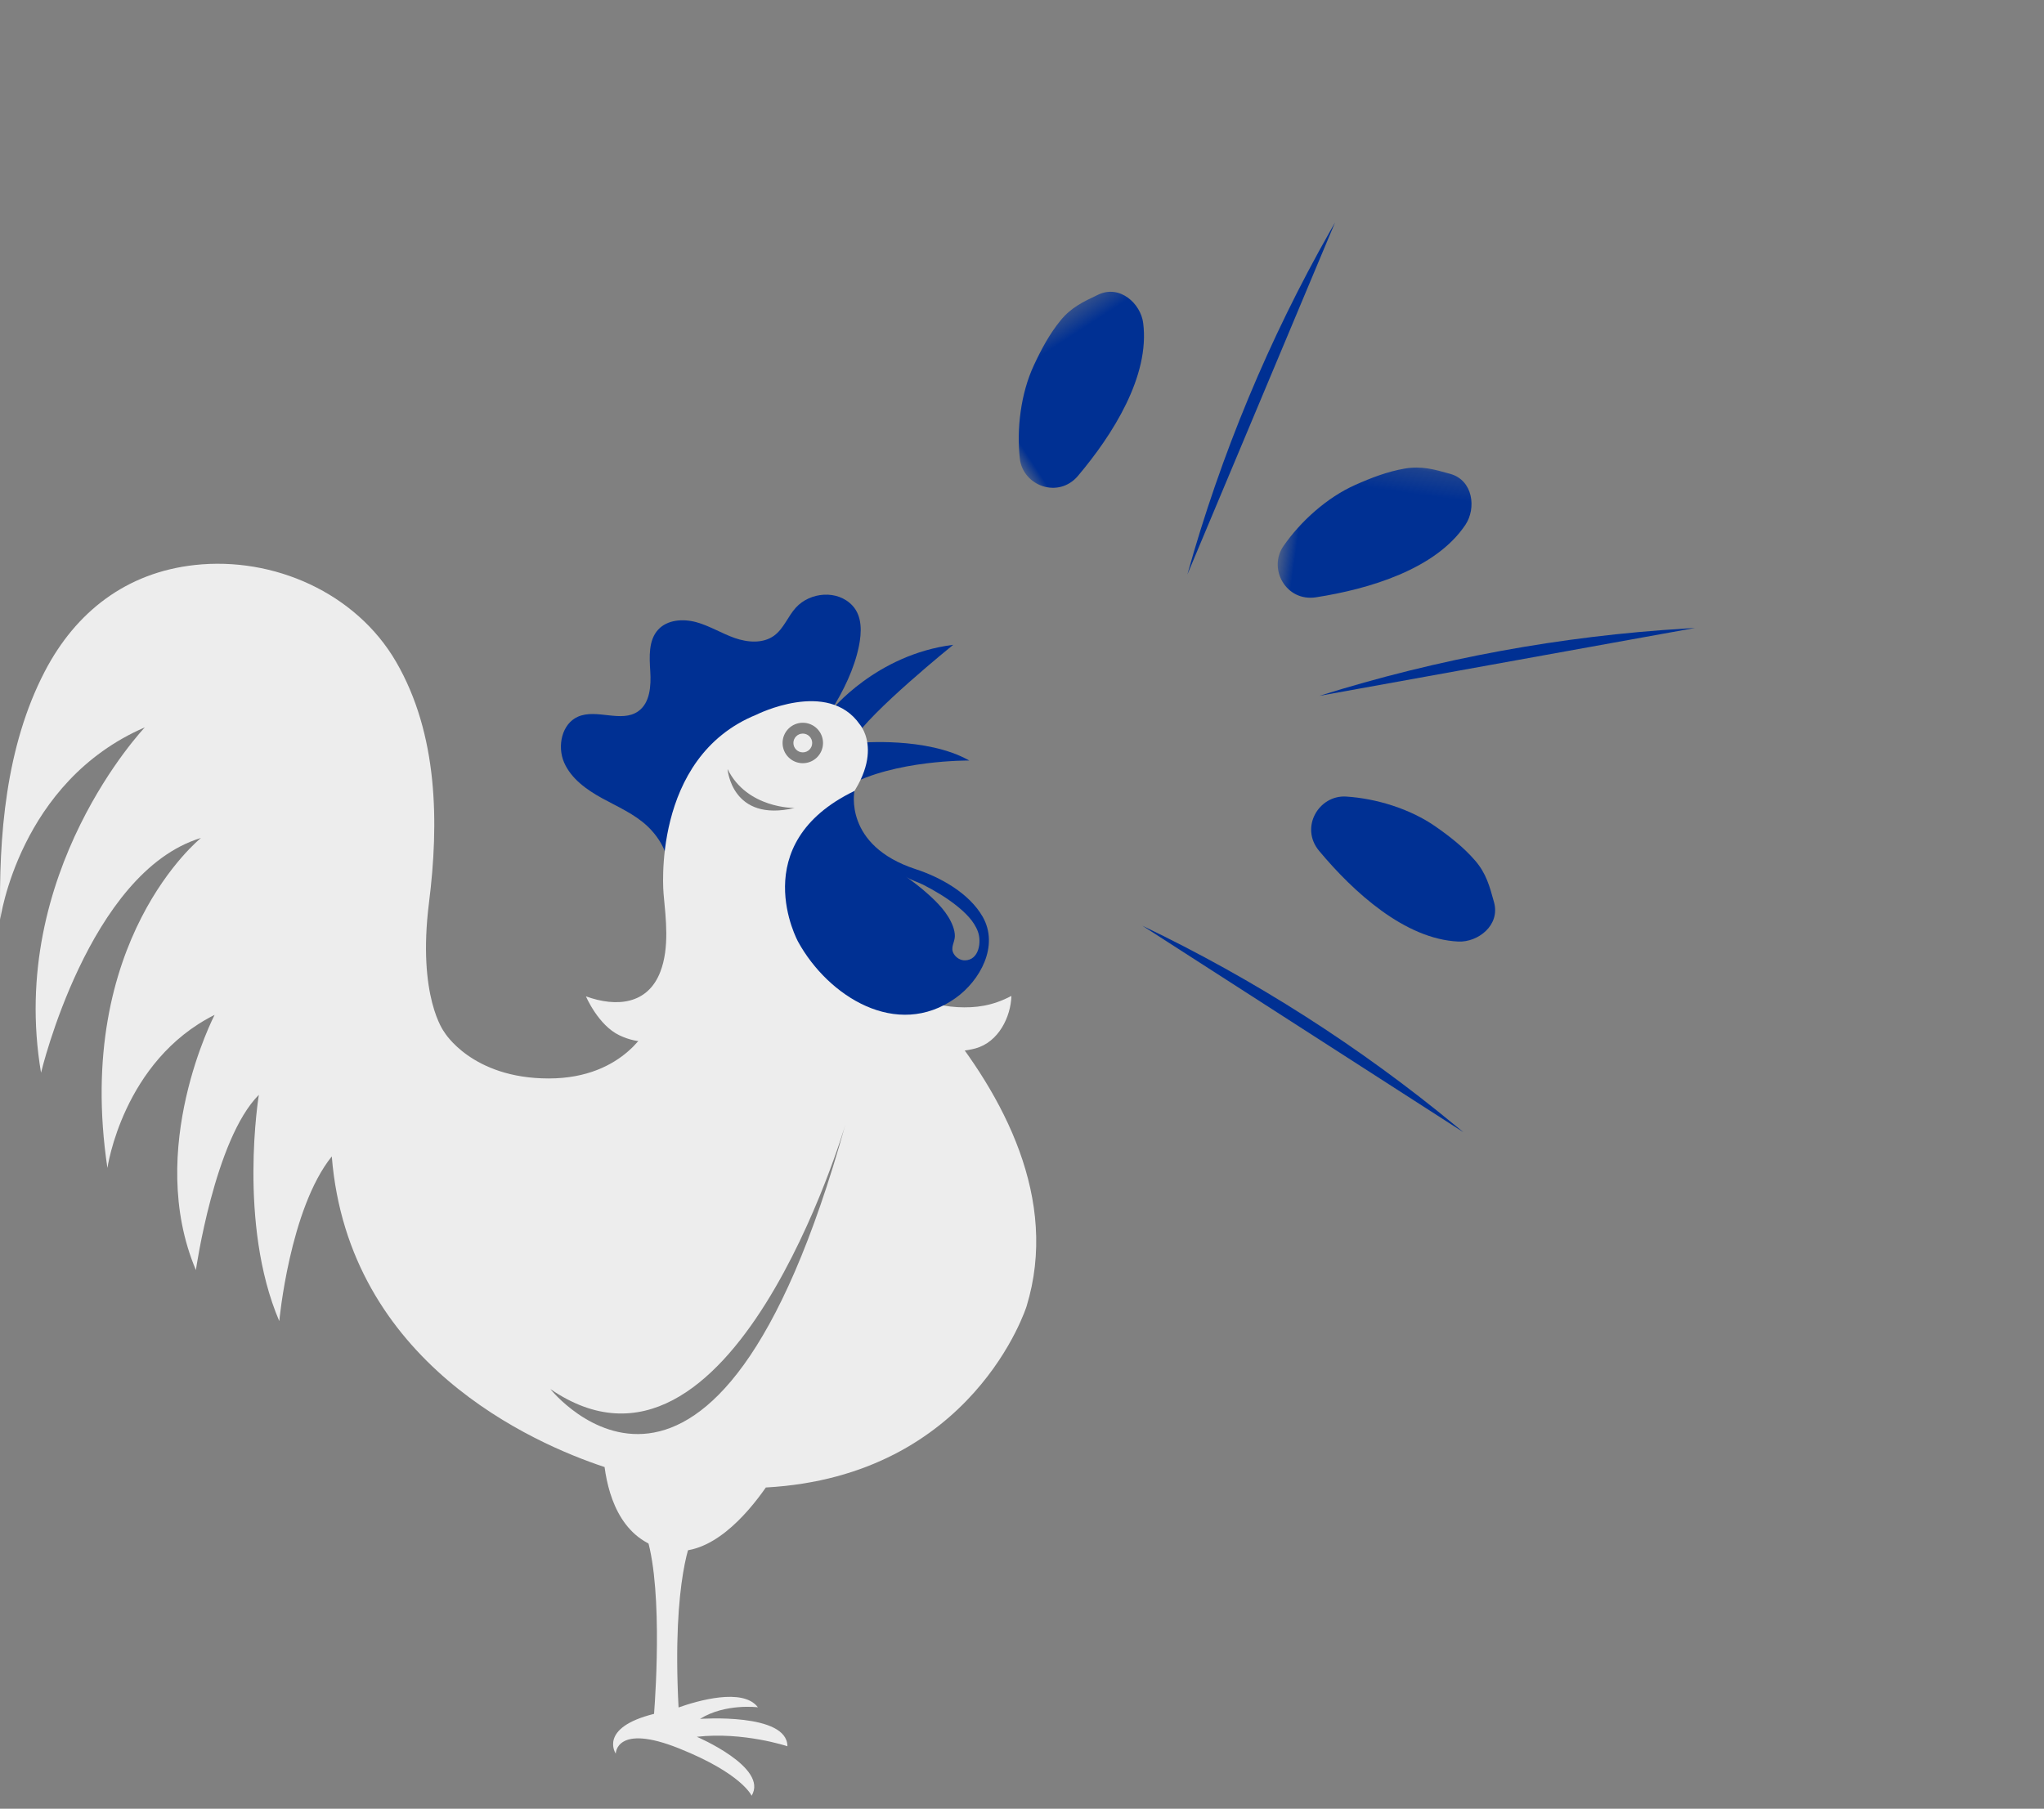 <?xml version="1.0" encoding="UTF-8"?>
<svg width="87px" height="77px" viewBox="0 0 87 77" version="1.1" xmlns="http://www.w3.org/2000/svg" xmlns:xlink="http://www.w3.org/1999/xlink">
    <rect x="0" y="0" width="87" height="77" fill="#808080" stroke="none"/>
    <title>rooster</title>
    <defs>
        <polygon id="path-1" points="0.8 1.215 20.036 1.215 20.036 17.04 0.8 17.04"></polygon>
        <polygon id="path-3" points="0 0.415 19.236 0.415 19.236 16.24 0 16.24"></polygon>
        <polygon id="path-5" points="0.139 0.366 19.375 0.366 19.375 16.192 0.139 16.192"></polygon>
    </defs>
    <g id="Page-1" stroke="none" stroke-width="1" fill="none" fill-rule="evenodd">
        <g id="semestre-francia---1920" transform="translate(-285, -3919)">
            <g id="footer" transform="translate(259, 3919)">
                <g id="rooster" transform="translate(26, 0)">
                    <g id="Group-17" transform="translate(0, 24)">
                        <path d="M23.426,35.135 C31.126,40.413 35.975,23.899 35.975,23.899 C30.398,43.911 23.426,35.135 23.426,35.135 M34.221,13.92 L29.506,13.92 L27.642,19.615 C27.642,19.615 26.632,21.912 23.355,21.912 C20.077,21.912 18.91,19.937 18.91,19.937 C18.91,19.937 17.754,18.453 18.26,14.425 C18.687,11.031 18.649,7.263 16.86,4.177 C15.156,1.238 11.645,-0.316 8.288,0.054 C5.384,0.373 3.23,2.041 1.908,4.58 C0.241,7.783 -0.06,11.602 0.009,15.149 C0.009,15.149 0.806,9.283 6.165,6.965 C6.165,6.965 0.299,13.121 1.747,21.668 C1.747,21.668 3.775,13.121 8.555,11.673 C8.555,11.673 3.123,16.018 4.572,25.723 C4.572,25.723 5.224,21.161 9.135,19.205 C9.135,19.205 6.165,24.927 8.338,30.069 C8.338,30.069 9.135,24.492 11.018,22.609 C11.018,22.609 10.112,28.091 11.887,32.242 C11.887,32.242 12.326,27.466 14.122,25.23 C14.829,34.017 22.712,37.455 25.733,38.455 C25.921,39.863 26.553,41.711 28.552,42.007 C30.238,42.258 31.762,40.521 32.597,39.325 C41.432,38.838 43.695,31.611 43.695,31.611 C46.478,22.495 34.221,13.92 34.221,13.92" id="Fill-1" fill="#EDEDED"></path>
                        <path d="M28.345,13.238 C28.345,13.24 28.347,13.233 28.348,13.231 C28.599,12.523 28.101,11.685 27.553,11.169 C27.003,10.652 26.294,10.348 25.632,9.985 C24.97,9.621 24.314,9.155 24.011,8.463 C23.709,7.771 23.909,6.816 24.599,6.511 C25.399,6.159 26.443,6.783 27.16,6.284 C27.669,5.929 27.716,5.202 27.678,4.582 C27.64,3.962 27.595,3.261 28.015,2.804 C28.41,2.375 29.086,2.334 29.649,2.491 C30.211,2.648 30.716,2.965 31.266,3.159 C31.817,3.353 32.474,3.406 32.946,3.063 C33.357,2.765 33.534,2.242 33.875,1.867 C34.484,1.2 35.649,1.098 36.284,1.782 C36.711,2.242 36.674,2.934 36.559,3.506 C36.361,4.477 35.896,5.42 35.373,6.256 C35.373,6.256 28.992,4.732 28.345,13.238" id="Fill-3" fill="#003093"></path>
                        <path d="M35.373,6.256 C35.373,6.256 37.288,3.862 40.572,3.451 C40.572,3.451 37.014,6.325 36.33,7.487 L35.373,6.256 Z" id="Fill-5" fill="#003093"></path>
                        <path d="M36.57,7.624 C36.57,7.624 39.443,7.351 41.256,8.377 C41.256,8.377 38.075,8.342 36.057,9.471 L36.57,7.624 Z" id="Fill-7" fill="#003093"></path>
                        <path d="M33.77,7.63 C33.77,7.851 33.949,8.03 34.17,8.03 C34.391,8.03 34.57,7.851 34.57,7.63 C34.57,7.409 34.391,7.23 34.17,7.23 C33.949,7.23 33.77,7.409 33.77,7.63" id="Fill-9" fill="#EDEDED"></path>
                        <path d="M33.309,7.63 C33.309,7.154 33.694,6.769 34.17,6.769 C34.645,6.769 35.031,7.154 35.031,7.63 C35.031,8.105 34.645,8.491 34.17,8.491 C33.694,8.491 33.309,8.105 33.309,7.63 M30.967,8.738 C31.797,10.431 33.822,10.397 33.822,10.397 C31.133,11.028 30.967,8.738 30.967,8.738 M29.766,19.903 C30.404,19.777 31.053,19.695 31.695,19.645 C32.965,19.545 34.247,19.591 35.507,19.782 C36.765,19.974 37.915,20.488 39.165,20.674 C39.893,20.783 40.79,20.827 41.509,20.635 C42.512,20.367 43.025,19.276 43.049,18.398 C42.24,18.826 41.522,18.916 40.753,18.876 C39.95,18.833 39.162,18.585 38.485,18.148 C37.763,17.682 37.024,17.369 36.394,16.743 C35.788,16.142 35.302,15.426 34.936,14.656 C34.336,13.394 34.292,11.988 35.315,10.965 C37.938,8.342 36.598,6.843 36.598,6.843 C35.244,4.887 32.192,6.427 32.192,6.427 C27.697,8.255 28.244,14.047 28.244,14.049 C28.343,15.115 28.5,16.344 28.107,17.368 C27.57,18.767 26.239,18.886 24.94,18.417 C24.94,18.417 25.461,19.647 26.369,20.077 C27.215,20.477 27.941,20.379 28.802,20.134 C29.119,20.044 29.441,19.968 29.766,19.903" id="Fill-11" fill="#EDEDED"></path>
                        <path d="M41.073,16.884 C40.877,16.888 40.689,16.769 40.592,16.6 C40.442,16.339 40.637,16.12 40.642,15.858 C40.645,15.715 40.61,15.573 40.562,15.439 C40.357,14.875 39.894,14.411 39.454,14.022 C39.172,13.772 38.873,13.542 38.567,13.325 C38.769,13.469 39.062,13.547 39.285,13.66 C39.781,13.914 40.267,14.201 40.704,14.548 C41.074,14.843 41.454,15.202 41.622,15.656 C41.785,16.095 41.675,16.873 41.073,16.884 M41.824,15.024 C41.251,14.027 40.042,13.351 38.975,13.002 C35.886,11.99 36.369,9.672 36.369,9.672 C31.687,11.933 33.969,16.089 33.969,16.09 C35.247,18.417 38.165,20.267 40.668,18.492 C41.72,17.747 42.535,16.264 41.824,15.024" id="Fill-13" fill="#003093"></path>
                        <path d="M27.839,48.962 C27.912,48.01 28.238,43.077 27.395,41.066 L29.481,41.426 C29.481,41.426 28.593,43.137 28.882,48.689 C29.674,48.409 31.623,47.834 32.26,48.683 C32.26,48.683 30.87,48.504 29.795,49.176 C29.795,49.176 33.515,48.907 33.515,50.341 C33.515,50.341 31.632,49.714 29.66,49.938 C29.66,49.938 32.723,51.244 31.991,52.448 C31.991,52.448 31.588,51.507 28.898,50.431 C26.209,49.356 26.209,50.655 26.209,50.655 C26.209,50.655 25.454,49.557 27.839,48.962" id="Fill-15" fill="#EDEDED"></path>
                    </g>
                    <g id="Group-7" transform="translate(57.5, 30.5) rotate(20) translate(-57.5, -30.5) translate(36, 6)">
                        <g id="Group-6" transform="translate(14, 8.96)">
                            <path d="M19.672,6.512 C19.553,6.573 19.433,6.635 19.314,6.698 C14.614,9.136 10.213,12.151 6.243,15.654" id="Fill-1" fill="#003093" transform="translate(12.958, 11.083) rotate(4) translate(-12.958, -11.083) "></path>
                            <g id="Group-5" transform="translate(12.5, 11.645) rotate(-12) translate(-12.5, -11.645) translate(2, 2.145)">
                                <mask id="mask-2" fill="white">
                                    <use xlink:href="#path-1"></use>
                                </mask>
                                <g id="Clip-4" transform="translate(10.418, 9.127) rotate(-6) translate(-10.418, -9.127) "></g>
                                <path d="M7.546,1.455 C6.846,1.361 6.289,1.281 5.601,1.502 C4.882,1.733 4.237,2.092 3.606,2.487 C2.496,3.182 1.523,4.34 0.946,5.489 C0.422,6.533 1.382,7.83 2.624,7.454 C4.8,6.795 7.506,5.566 8.493,3.507 C8.852,2.759 8.56,1.591 7.546,1.455" id="Fill-3" fill="#003093" mask="url(#mask-2)"></path>
                            </g>
                        </g>
                        <g id="Group-6-Copy-2" transform="translate(13.76, 13.641) rotate(-53) translate(-13.76, -13.641) translate(3.76, 4.641)">
                            <path d="M16.872,3.712 C16.753,3.773 16.633,3.835 16.514,3.898 C11.814,6.336 7.413,9.351 3.443,12.854" id="Fill-1" fill="#003093"></path>
                            <g id="Group-5" transform="translate(0, 0.145)">
                                <mask id="mask-4" fill="white">
                                    <use xlink:href="#path-3"></use>
                                </mask>
                                <g id="Clip-4"></g>
                                <path d="M6.746,0.655 C6.046,0.561 5.489,0.481 4.801,0.702 C4.082,0.933 3.437,1.292 2.806,1.687 C1.696,2.382 0.723,3.54 0.146,4.689 C-0.378,5.733 0.582,7.03 1.824,6.654 C4,5.995 6.706,4.766 7.693,2.707 C8.052,1.959 7.76,0.791 6.746,0.655" id="Fill-3" fill="#003093" mask="url(#mask-4)"></path>
                            </g>
                        </g>
                        <g id="Group-6-Copy" transform="translate(27.967, 34.1) rotate(47) translate(-27.967, -34.1) translate(17.467, 23.6)">
                            <path d="M17.232,11.192 C17.113,11.253 16.993,11.315 16.874,11.378 C12.174,13.816 7.773,16.831 3.803,20.334" id="Fill-1" fill="#003093"></path>
                            <g id="Group-5" transform="translate(0.019, 0.521)">
                                <mask id="mask-6" fill="white">
                                    <use xlink:href="#path-5"></use>
                                </mask>
                                <g id="Clip-4"></g>
                                <path d="M8.711,5.645 C8.011,5.552 7.453,5.471 6.765,5.692 C6.047,5.923 5.402,6.282 4.771,6.677 C3.661,7.372 2.687,8.53 2.111,9.679 C1.587,10.723 2.546,12.02 3.788,11.644 C5.965,10.985 8.671,9.756 9.658,7.697 C10.016,6.949 9.725,5.781 8.711,5.645" id="Fill-3" fill="#003093" mask="url(#mask-6)"></path>
                            </g>
                        </g>
                    </g>
                </g>
            </g>
        </g>
    </g>
</svg>